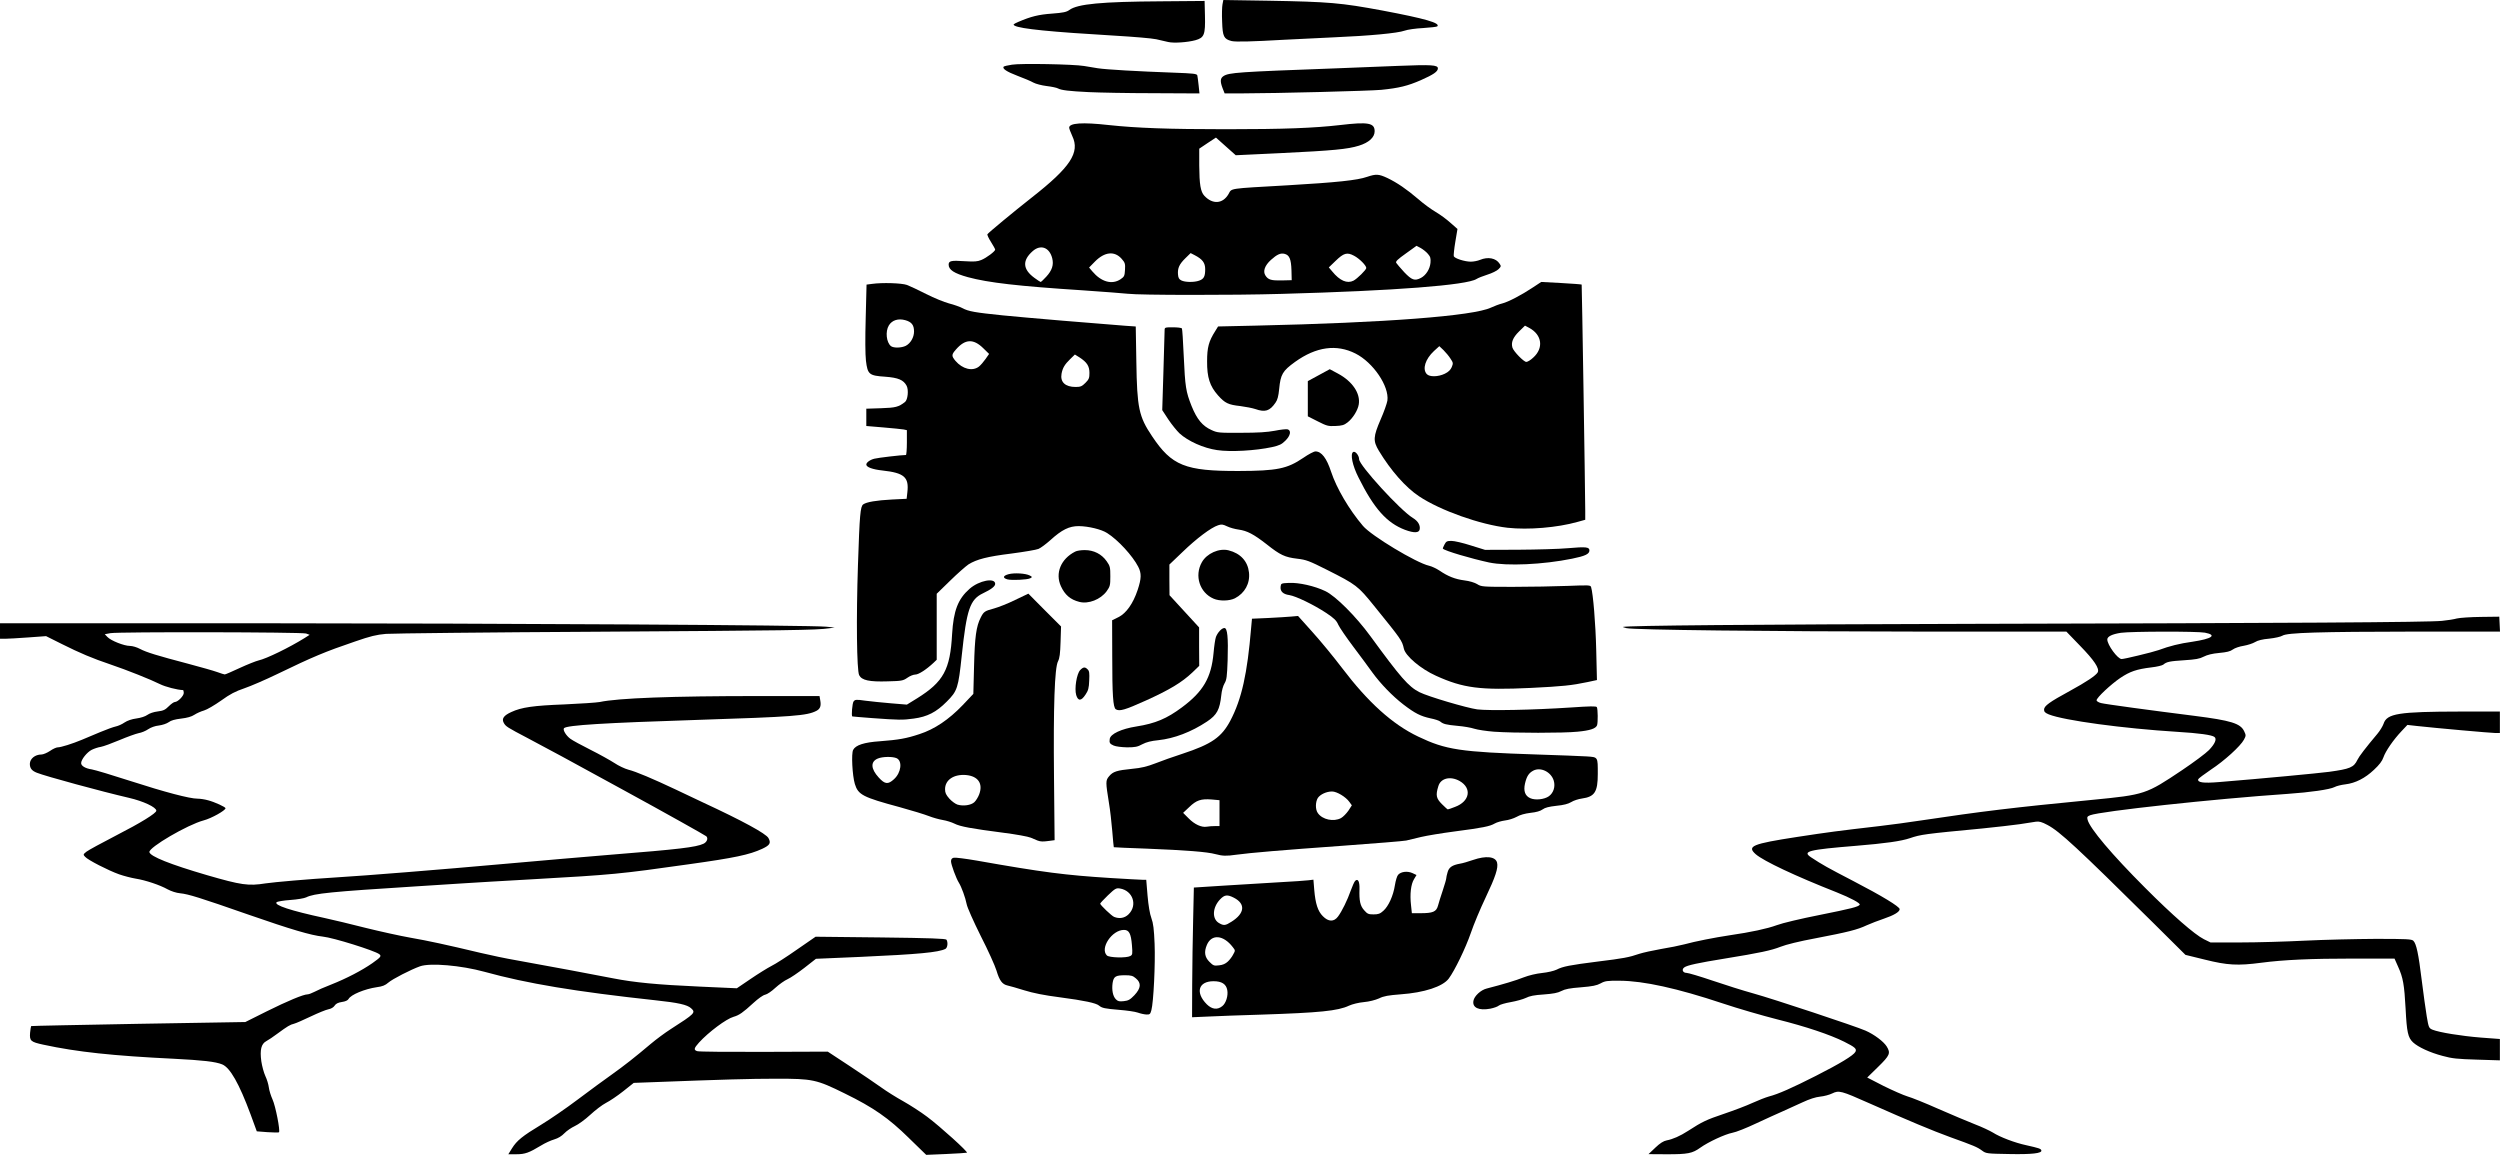 <svg xmlns="http://www.w3.org/2000/svg" id="root" viewBox="200 2027 20951 9678">
  <path
    d="M7818 11565c-172-169-299-257-538-374-239-118-269-124-575-124-221 0-451 7-1032 29l-162 6-88 70c-48 38-113 82-145 98-31 16-90 61-132 100s-100 81-129 94c-28 13-68 40-87 60-23 24-52 42-86 52-28 8-78 31-110 51-101 61-134 73-206 73h-68l31-50c40-64 86-102 245-198 71-43 210-138 309-213 99-74 226-168 282-207 105-75 192-143 328-258 44-37 118-92 165-122 206-132 212-139 171-176-32-29-108-46-296-66-672-73-1076-140-1435-239-197-54-455-76-540-46-76 27-232 107-266 137-25 22-49 32-96 38-102 15-218 63-237 99-7 12-27 21-56 25-32 5-50 14-61 31-9 14-29 26-51 30-21 4-87 31-148 60s-124 57-140 61c-34 8-55 21-141 84-33 25-75 53-92 62-43 23-55 73-42 169 6 40 21 96 34 124 13 27 26 70 29 95s17 70 31 101c25 54 66 263 54 275-4 3-47 2-96-1l-90-7-52-142c-96-259-172-392-238-419-56-23-165-35-402-47-514-25-814-57-1096-118-107-23-117-32-112-99 3-29 7-55 9-57s407-10 900-19l895-15 180-90c173-86 307-142 342-142 10 0 35-10 57-21 22-12 85-40 140-61 131-52 257-118 345-179 72-51 79-60 58-76-40-30-385-138-473-147-100-11-266-60-617-182-418-146-509-174-578-181-33-3-75-17-105-33-64-36-186-77-269-90-36-6-98-22-138-36-90-32-262-120-285-147-17-18-17-20 12-43 17-13 129-74 249-136 205-105 336-186 336-207 0-29-109-80-230-108-225-52-699-181-771-210-43-17-59-38-59-75 1-43 44-78 97-78 15 0 48-14 72-30 24-17 53-30 65-30 26 0 122-30 201-63 33-14 103-43 155-65s111-43 130-47 52-18 73-33c24-16 61-29 100-34 37-5 74-17 92-30s53-25 87-29c47-6 62-13 92-43 20-20 43-36 51-36 25 0 75-51 75-76 0-13-3-24-7-24-46-1-147-27-193-50-76-38-276-118-415-165-151-51-253-94-407-171l-132-66-151 11c-82 6-169 11-192 11h-43v-130h2128c2149 1 4668 16 4797 29l70 7-45 6c-104 16-357 19-1945 29-918 5-1715 14-1770 18-81 7-130 19-260 64-250 85-355 129-650 272-99 48-224 102-277 120-76 26-119 48-195 103-54 38-118 76-143 83s-61 23-81 36c-24 16-60 26-111 32s-85 15-104 30c-17 12-52 24-83 28-31 3-67 16-89 31-20 14-56 29-80 33-24 5-96 31-160 58s-135 53-157 57c-22 3-57 15-77 25-39 20-88 81-88 111 0 24 36 45 90 53 25 4 169 47 320 96 294 95 500 149 565 149 22 0 63 6 90 14 54 14 145 56 145 66 0 19-118 85-183 102-135 36-462 227-455 266 7 36 175 103 483 193 286 83 347 92 490 69 74-11 362-36 590-50 249-15 860-64 1430-115 275-25 667-58 870-75 576-46 717-63 780-92 30-14 42-46 24-63-12-10-349-199-699-390-431-236-657-359-795-431-177-93-187-99-204-131-18-34 2-61 64-89 86-40 185-54 446-64 135-6 268-15 295-20 153-33 605-50 1335-50h507l6 35c9 48 0 72-32 89-80 41-191 50-1002 76-778 25-1088 44-1113 69-13 13 17 63 53 89 17 13 94 55 170 93s165 88 199 110c34 23 87 48 117 56 64 16 203 75 394 165 74 35 178 84 230 109 332 154 530 262 550 299 23 42 12 60-52 90-108 50-231 76-618 130-579 82-632 87-1300 125-245 14-512 29-595 35-82 5-258 16-390 25-712 45-854 59-919 92-16 8-75 18-133 22-57 4-109 13-115 19-24 24 119 71 402 132 69 15 224 52 345 83 121 30 289 67 374 82 149 26 293 57 591 128 80 19 213 47 295 61 244 44 681 125 815 152 174 34 364 53 725 69l310 14 115-78c63-43 142-92 175-109 33-16 130-78 215-138l155-107 544 6c422 5 546 10 553 19 14 23 9 67-9 77-57 29-223 45-712 67l-373 16-97 76c-53 41-116 84-141 95s-70 43-102 72c-31 29-69 55-86 58s-59 33-98 69c-88 81-120 103-166 116-61 17-210 128-290 216-43 48-46 62-15 72 12 5 263 7 558 6l536-2 184 121c101 67 220 147 264 179s127 84 185 116c57 32 147 90 200 130 111 83 347 297 333 301-5 2-84 7-175 11l-166 7-144-140zM2209 7625c65-30 136-58 157-63 68-15 261-110 385-187l44-28-30-11c-37-12-1566-15-1639-3l-48 9 22 23c29 31 140 75 189 75 21 0 58 11 84 25 55 29 144 56 402 124 105 28 215 59 245 70s59 20 63 20c5 1 61-24 126-54zM14072 11645c40-38 69-56 95-61 52-10 112-36 180-80 119-77 153-93 301-143 83-28 191-69 238-91 48-22 110-46 138-54 78-20 193-71 394-173s315-171 331-201c13-25-2-39-94-85-121-60-321-127-560-187-126-32-333-92-458-134-381-127-664-189-862-190-107-1-125 2-161 22-33 18-68 25-165 33-93 7-134 15-164 31s-68 23-148 29c-79 5-119 13-150 29-23 11-80 27-126 35s-91 21-100 29c-10 9-42 20-71 26-96 18-153-8-142-66 7-40 62-91 112-103 139-36 243-67 308-93 44-17 106-32 155-37 48-5 99-17 122-28 52-27 110-38 346-68 212-26 261-35 348-65 31-10 113-28 181-40 69-11 157-29 195-39 91-25 254-57 380-76 179-26 314-55 396-85 44-17 205-55 357-85 269-54 327-69 337-86 8-12-75-57-193-104-348-137-612-262-678-319-77-68-30-87 346-145 261-40 345-51 690-91 96-11 249-32 340-46 522-78 774-109 1445-174 441-43 449-46 752-249 98-66 199-141 225-168 50-52 68-93 46-110-21-17-130-32-313-43-451-28-947-95-1075-146-31-13-40-22-40-40 0-31 46-64 215-156 141-77 220-130 235-157 16-32-30-101-149-223l-114-118h-1216c-1275-1-2412-14-2471-29-19-5-33-10-30-10 39-12 1079-21 2935-26 2650-6 3818-13 3930-25 44-4 100-13 125-20 25-6 115-12 200-13l155-2 3 63 3 62h-718c-797 1-1067 9-1105 34-14 9-63 20-110 25-58 5-98 15-120 29-18 11-61 25-95 31-34 5-75 19-91 31-21 16-51 23-115 29-57 5-100 16-129 31-34 18-68 24-163 30-123 8-148 13-176 37-9 7-54 18-100 23-123 15-179 34-261 89-79 54-198 165-198 187 0 7 17 18 38 23 33 9 417 61 782 107 306 39 386 63 417 129 16 34 16 37-2 71-29 54-164 177-277 251-56 38-104 74-106 80-8 28 42 35 174 24 380-31 823-73 924-86 174-24 206-37 236-100 13-28 68-100 168-219 21-25 44-63 51-83 28-87 125-102 643-103h332v180h-36c-35 0-506-42-659-59l-80-9-48 51c-71 75-135 169-153 221-11 32-34 62-79 104-75 71-156 112-240 122-34 4-75 14-91 23-39 20-203 44-394 57-616 42-1565 145-1654 179-24 10-27 15-21 38 18 72 204 292 480 568 231 232 417 394 495 433l55 27h250c138 0 381-7 540-15 160-8 426-14 592-15 263 0 304 2 318 16 25 25 43 108 70 330 14 112 33 248 42 303 16 94 18 99 48 112 56 23 242 53 404 66l161 12v179l-192-6c-163-5-208-9-287-31-107-28-206-74-249-114-42-40-52-83-62-281-11-202-21-261-63-353l-30-68h-341c-358 0-585 10-776 35-197 26-284 21-472-26l-163-40-270-268c-639-632-784-767-887-821-47-25-68-31-97-27-20 3-81 12-136 21-55 8-197 24-315 36-484 46-512 50-604 81-73 25-207 44-451 64-403 33-454 46-377 97 94 62 137 86 353 198 239 124 389 215 389 236 0 23-50 52-133 80-45 15-109 40-143 55-78 37-157 57-429 109-135 25-248 53-293 71-79 31-172 51-467 99-222 36-316 56-340 74-25 18-12 46 19 46 14 0 112 29 218 65s258 84 338 106c173 48 860 276 944 313 73 32 151 91 177 132 35 57 27 75-72 172l-91 89 138 71c77 38 166 77 199 87 33 9 150 56 260 105 110 48 247 106 306 129 58 22 125 54 150 69 59 38 185 86 279 106 106 24 123 29 127 43 9 25-78 35-271 31-187-3-192-4-226-29-41-30-68-41-265-112-151-55-345-136-681-285-236-105-253-109-309-82-24 12-70 24-102 27-38 4-88 20-148 48-49 23-124 57-165 75s-141 63-222 101c-80 38-170 74-200 79-62 12-202 77-269 125s-104 55-279 55l-155-1 57-54zm4049-4125c68-16 144-36 169-45 92-34 175-55 283-70 166-25 209-56 105-76-61-12-619-11-703 1-74 11-115 31-115 56 0 45 87 164 120 164 10 0 73-13 141-30zM10191 10279c1-151 4-395 8-544l6-270 250-16c138-9 345-21 460-28 116-6 228-14 251-17l41-5 7 86c10 116 30 178 72 220 47 48 93 49 127 3 33-44 79-138 107-218 13-36 29-72 36-80 24-25 39 4 37 68-3 99 6 140 39 177 27 31 36 35 79 35 39 0 55-5 82-30 43-38 83-125 97-215 6-38 18-78 27-87 24-27 79-33 120-14l34 16-21 35c-26 42-36 125-25 219l7 66h72c105 0 133-12 147-63 6-23 24-81 40-128 16-48 29-93 29-100 0-8 5-31 11-51 11-42 38-61 104-73 22-3 71-18 109-31 110-38 189-29 202 22 11 45-13 118-96 293-44 92-100 226-124 297-44 127-135 315-185 382s-206 118-404 132c-102 8-140 14-180 34-32 14-82 27-127 31-44 4-96 17-125 30-93 44-246 59-735 75-168 5-367 12-442 16l-138 6 1-273zm252 180c31-24 51-88 42-135-9-50-46-74-115-74-127 0-155 95-56 194 43 42 88 48 129 15zm47-374c15-14 36-41 45-60 18-32 18-33-4-61-79-103-178-111-217-18-25 59-18 102 21 141 33 33 39 35 81 30 31-3 54-13 74-32zm31-334c111-70 119-150 19-201-55-28-78-25-116 15-63 67-68 160-11 196 42 25 55 24 108-10zM9735 10513c-22-8-92-18-156-23-121-10-144-15-169-36s-122-42-327-69c-133-17-226-36-300-59-59-18-122-37-139-40-45-10-68-41-93-125-12-40-71-171-132-290-62-125-113-239-118-267-10-53-44-146-65-179-23-36-66-153-66-179 0-18 6-27 23-31 12-3 99 8 192 24 559 99 741 122 1120 146 132 8 254 15 271 15h30l11 133c7 81 19 154 32 188 16 43 22 93 27 215 7 167-9 492-27 557-9 33-13 37-42 36-18-1-50-8-72-16zm-28-146c55-59 59-102 12-141-25-22-41-26-90-26-80 0-96 10-105 65-8 59 2 111 28 137 17 17 29 19 66 15 39-4 53-13 89-50zm-35-328c19-10 20-17 14-92-8-97-24-127-67-127-100 0-203 154-143 214 19 19 163 23 196 5zm-14-350c77-76 36-198-72-216-32-5-40-1-101 57-36 35-65 66-65 70 0 11 97 104 117 111 44 18 89 10 121-22z"
  />
  <path
    d="M10386 9185c-67-19-250-33-576-46-151-5-275-11-276-12s-7-63-13-137-18-178-27-230c-29-181-29-192 0-227 33-40 65-50 194-63 77-7 125-19 195-46 50-20 152-56 226-80 246-81 329-139 403-280 94-180 141-391 173-776l7-76 136-6c75-4 163-9 194-12l56-5 121 135c67 74 178 209 247 300 219 289 423 473 639 576 232 111 351 129 995 150 184 6 372 13 417 16 96 7 93 1 93 147 0 151-26 191-133 206-29 4-70 17-90 30-25 15-62 25-124 31-62 7-95 15-115 30-19 14-53 24-102 29-48 6-88 17-117 34-24 13-68 27-97 30-29 4-68 15-85 25-41 24-99 36-337 67-107 14-233 35-280 46-47 12-103 25-125 30s-263 24-535 44c-503 36-773 59-890 75-83 12-114 11-174-5zm-5-235h39v-217l-66-6c-90-7-128 6-188 64l-51 48 46 46c50 51 109 78 153 70 16-3 46-5 67-5zm1057-67c18-10 45-38 62-62l29-45-21-29c-30-42-105-87-145-87-47 0-98 24-119 54-21 34-22 97 0 127 38 55 132 75 194 42zm956-94c124-46 143-157 38-217-77-43-158-24-178 43-24 77-18 103 30 151 24 24 46 44 49 44 4 0 31-9 61-21zm786-89c39-28 56-81 41-131-22-73-109-116-171-84-38 20-56 48-70 109-14 62 1 103 44 122 41 19 118 11 156-16zM8895 9071c-11-4-37-15-57-24-21-9-123-28-235-42-261-34-357-51-405-76-22-11-66-25-97-30s-84-20-117-33-143-47-245-75c-308-83-347-103-375-194-21-70-31-256-14-286 21-40 92-63 224-72 157-12 221-23 332-60 126-41 245-121 361-242l90-95 6-234c6-243 18-332 56-406 25-50 34-55 112-76 36-10 116-41 176-71l111-53 137 138 137 137-4 129c-3 99-8 137-21 162-29 53-40 379-34 978l5 522-45 6c-53 7-71 7-98-3zm-530-321c14-13 32-42 41-66 34-90-9-153-111-162-102-8-175 41-175 119 0 31 8 47 36 79 20 22 50 44 68 50 49 15 114 5 141-20zm-673-193c61-55 72-153 22-176-34-15-118-14-158 3-62 26-59 86 8 159 52 57 78 60 128 14z"
  />
  <path
    d="M9533 8275c-32-14-38-23-33-55 5-42 97-85 224-105 158-25 255-66 381-160 179-133 246-249 265-455 5-58 14-119 20-135 15-39 49-75 71-75 25 0 33 78 27 271-5 136-8 163-26 193-12 20-24 63-27 98-13 122-36 166-120 222-131 87-275 142-407 156-61 6-101 16-135 34-40 22-61 26-128 26-46-1-94-7-112-15zM12720 8159c-63-5-137-16-165-25-27-9-90-20-140-24-95-9-120-15-145-36-9-8-46-20-82-27-82-18-129-41-227-116-93-72-190-172-262-271-29-41-101-138-159-215s-114-159-125-183c-15-35-35-54-99-97-104-69-255-142-311-151-53-7-78-32-73-71 3-27 5-28 70-31 83-4 216 26 305 69 86 41 257 212 378 378 252 345 319 423 411 469 71 36 396 132 484 144 99 12 469 5 785-16 160-11 212-12 217-3 9 15 10 129 2 152-11 28-58 44-164 54-117 12-529 12-700 0zM7510 8045c-91-7-166-13-167-14-10-4 0-111 10-125 13-17 21-18 98-7 46 6 144 16 216 22l133 11 86-53c221-138 277-240 293-538 12-197 49-294 147-380 80-70 214-95 214-41 0 21-33 46-102 79-109 52-137 134-178 521-29 275-37 298-126 387-87 88-163 127-277 142-92 13-127 12-347-4z"
  />
  <path
    d="M9551 7971c-23-15-30-119-30-446l-1-300 53-26c65-32 123-114 161-228 32-97 33-139 5-194-47-92-170-226-261-283-48-31-156-57-238-58-80 0-141 30-238 118-36 32-80 65-99 73s-121 25-227 39c-202 25-291 48-360 91-22 15-92 76-153 136l-113 110v553l-27 26c-61 57-125 98-152 98-16 0-46 12-67 27-36 25-48 27-164 30-157 5-218-9-240-52-20-42-25-475-10-923 14-424 20-490 44-508 28-20 109-34 242-41l122-6 6-54c15-127-26-163-208-183-83-9-136-28-136-50 0-17 31-40 68-49 29-8 228-31 264-31 4 0 8-47 8-104v-104l-27-6c-16-3-92-10-170-17l-143-12v-145l123-4c122-4 147-10 201-52 24-19 32-101 14-136-26-49-70-68-179-76-136-9-148-19-162-134-6-54-7-185-2-361l7-277 46-6c86-12 248-7 293 9 24 9 96 43 161 76s151 68 192 79c40 10 90 28 111 39 52 28 106 37 340 61 178 18 797 70 1026 87l87 6 5 296c6 388 21 459 132 624 165 247 277 292 725 291 323-1 406-18 542-110 43-30 89-54 102-54 51 0 94 57 131 170 45 137 151 318 267 454 70 83 447 310 554 334 23 5 62 24 88 41 70 48 131 72 209 82 42 5 84 18 106 31 35 22 43 23 301 23 146 0 351-4 457-8 179-7 192-7 197 10 17 54 38 309 43 529l6 250-79 17c-133 28-209 36-476 49-424 20-565 2-794-102-127-57-256-166-269-227-16-70-20-75-249-358-136-168-148-178-396-303-149-75-173-84-249-93-103-12-143-31-255-120-109-85-164-114-236-124-30-4-74-16-96-27-36-17-47-19-76-9-59 19-180 110-297 223l-111 106v129l1 128 124 135 124 135v161l1 161-58 56c-88 83-189 144-390 235-175 79-220 92-251 73zm-255-2735c30-30 34-41 34-84 0-57-21-89-82-129l-40-25-40 39c-45 44-63 73-72 123-12 69 31 110 118 110 41 0 53-5 82-34zm-892-137c14-11 39-40 55-63l30-43-48-47c-83-82-152-79-229 9-39 44-39 55-5 96 59 69 143 90 197 48zm-613-174c40-21 69-71 69-120 0-54-20-80-74-95-59-16-110 0-137 44-31 51-21 143 18 174 23 17 88 15 124-3z"
  />
  <path
    d="M9219 7852c-16-54 4-178 33-209 26-27 41-29 63-6 14 13 16 32 13 93-2 63-8 84-31 118-36 55-62 56-78 4zM9245 7071c-75-19-121-59-154-131-50-109-1-229 119-290 14-8 50-13 81-13 75 0 141 33 183 93 29 41 31 51 31 127 0 75-2 84-31 125-51 69-152 109-229 89zM10370 7044c-116-50-162-192-98-305 41-74 145-120 224-100 100 25 161 92 171 186 10 91-35 173-118 216-46 23-129 25-179 3zM8641 6882c-40-12-36-30 11-43 49-13 144-7 178 11 22 12 22 13 4 23-23 13-159 19-193 9zM12680 6741c-152-33-370-97-388-116-2-2 4-17 13-34 14-27 21-31 59-31 24 0 97 17 162 38l119 37 280-1c154-1 342-6 417-13 149-13 178-10 178 19 0 30-36 47-145 69-245 50-546 63-695 32zM11974 6467c-152-58-259-177-389-438-51-100-71-198-45-214 17-11 50 29 50 61 0 50 347 430 451 492 41 25 62 59 57 93-4 33-46 35-124 6z"
  />
  <path
    d="M12835 6450c-229-26-565-145-743-264-112-74-237-216-337-382-49-82-47-117 15-261 28-63 53-135 57-159 16-120-119-319-267-394-160-81-330-57-507 70-105 76-121 104-133 227-6 60-14 92-31 115-48 70-87 82-169 53-24-8-80-19-126-25-100-11-128-24-186-89-69-77-93-151-92-286 0-117 14-168 68-253l24-39 314-7c1085-24 1826-81 1973-151 28-13 70-29 95-35 51-13 162-71 261-137l65-43 168 9c92 5 169 11 171 13 2 3 29 1697 30 1897v74l-65 18c-170 48-413 68-585 49zm-527-1291c31-15 48-32 58-55 13-32 13-37-10-71-13-21-40-53-59-72l-35-33-45 41c-72 67-99 151-60 193 23 25 95 24 151-3zm741-135c89-80 74-191-33-249l-36-19-50 49c-52 51-68 93-55 136 11 33 95 119 116 119 11 0 37-16 58-36z"
  />
  <path
    d="M10400 5799c-113-16-244-75-315-140-23-22-66-75-94-117l-51-78 10-325c5-178 10-334 10-346 0-22 4-23 69-23 39 0 73 4 76 10 3 5 10 107 15 227 12 264 18 302 66 423 45 111 91 167 167 201 49 23 63 24 247 23 143 0 219-5 283-17 49-10 97-15 108-12 32 10 24 53-19 95-31 31-50 40-112 54-140 30-348 42-460 25zM11243 5558l-83-42v-295l92-50 92-50 69 37c121 65 189 166 174 258-8 50-51 118-94 151-29 23-48 28-102 30-61 3-73-1-148-39zM9653 4489c-35-4-206-17-380-29-542-35-791-64-961-110-116-32-162-62-162-105 0-32 21-37 135-29 80 5 107 3 138-10 43-17 117-73 117-87 0-5-16-34-35-64-20-31-33-60-30-65 8-13 217-186 372-308 324-254 405-377 339-515-14-31-26-62-26-70 0-39 110-47 332-22 233 25 500 35 983 35 486 0 739-10 955-35 237-28 290-18 290 52 0 51-48 95-132 121-93 29-215 41-651 62l-381 18-83-74-83-74-70 46-70 47v141c1 158 11 220 43 254 69 74 154 68 202-14 30-51-13-45 495-74 410-24 585-42 667-71 75-25 97-24 170 10 81 39 162 94 260 178 43 38 108 85 144 106s92 62 124 91l59 52-18 108c-10 59-15 113-13 120 7 19 92 46 143 46 23 0 58-7 77-15 67-28 134-15 164 32 14 20 13 24-9 46-13 13-55 34-94 46-38 12-78 28-90 36-81 52-683 99-1634 125-404 12-1198 11-1287-1zm-685-143c49-53 64-100 50-155-23-91-97-118-163-60-89 78-85 152 13 224 26 19 50 35 53 35 4 0 25-20 47-44zm623 21c31-21 34-28 37-79s0-60-28-92c-60-68-143-59-224 23l-49 50 27 32c75 89 165 114 237 66zm658 12c40-14 51-35 51-96 0-54-23-84-89-118l-33-17-44 43c-51 50-66 83-62 135 2 29 9 42 28 51 31 16 107 17 149 2zm1294 0c31-16 107-91 107-106 0-21-57-79-103-103-58-31-86-23-155 44l-56 54 28 33c64 79 126 105 179 78zm-520-88c-3-93-17-127-59-137-32-8-62 5-113 51-52 47-69 96-46 131 23 36 49 43 140 41l80-2-2-84zm1085 65c42-22 75-74 80-126 3-38 0-51-21-75-14-17-41-38-60-49l-36-19-89 64c-69 49-88 67-81 79 5 8 35 43 67 78 64 67 88 75 140 48zM9325 2799c-167-8-231-16-259-31-10-6-53-15-95-20-41-5-91-18-111-29-19-11-80-37-134-57-90-34-130-61-114-77 3-3 34-11 69-16 70-12 517-4 604 11 28 4 79 13 115 19 71 11 333 26 637 37 165 6 193 9 197 23 2 9 7 46 11 84l7 67-389-2c-213 0-455-5-538-9zM10446 2767c-22-58-20-84 7-102 46-30 120-35 937-65 157-6 395-15 530-21 274-11 330-8 330 21 0 27-37 52-143 99-110 48-183 66-332 81-97 9-860 29-1191 30h-121l-17-43zM9990 2379c-19-5-64-15-100-23s-191-21-345-30c-543-32-792-57-842-84-16-9-11-13 32-32 105-45 169-61 282-69 93-7 121-13 144-30 69-51 267-70 774-73l360-3 3 122c4 162-6 186-80 207-66 18-182 26-228 15zM10521 2371c-65-17-75-38-79-161-3-61-1-127 3-147l7-36 376 6c515 9 610 18 956 82 360 68 489 105 461 133-4 4-57 10-118 14-62 3-132 13-156 22-58 21-291 43-596 56-137 6-322 15-410 20-279 16-409 19-444 11z"
  />
</svg>
